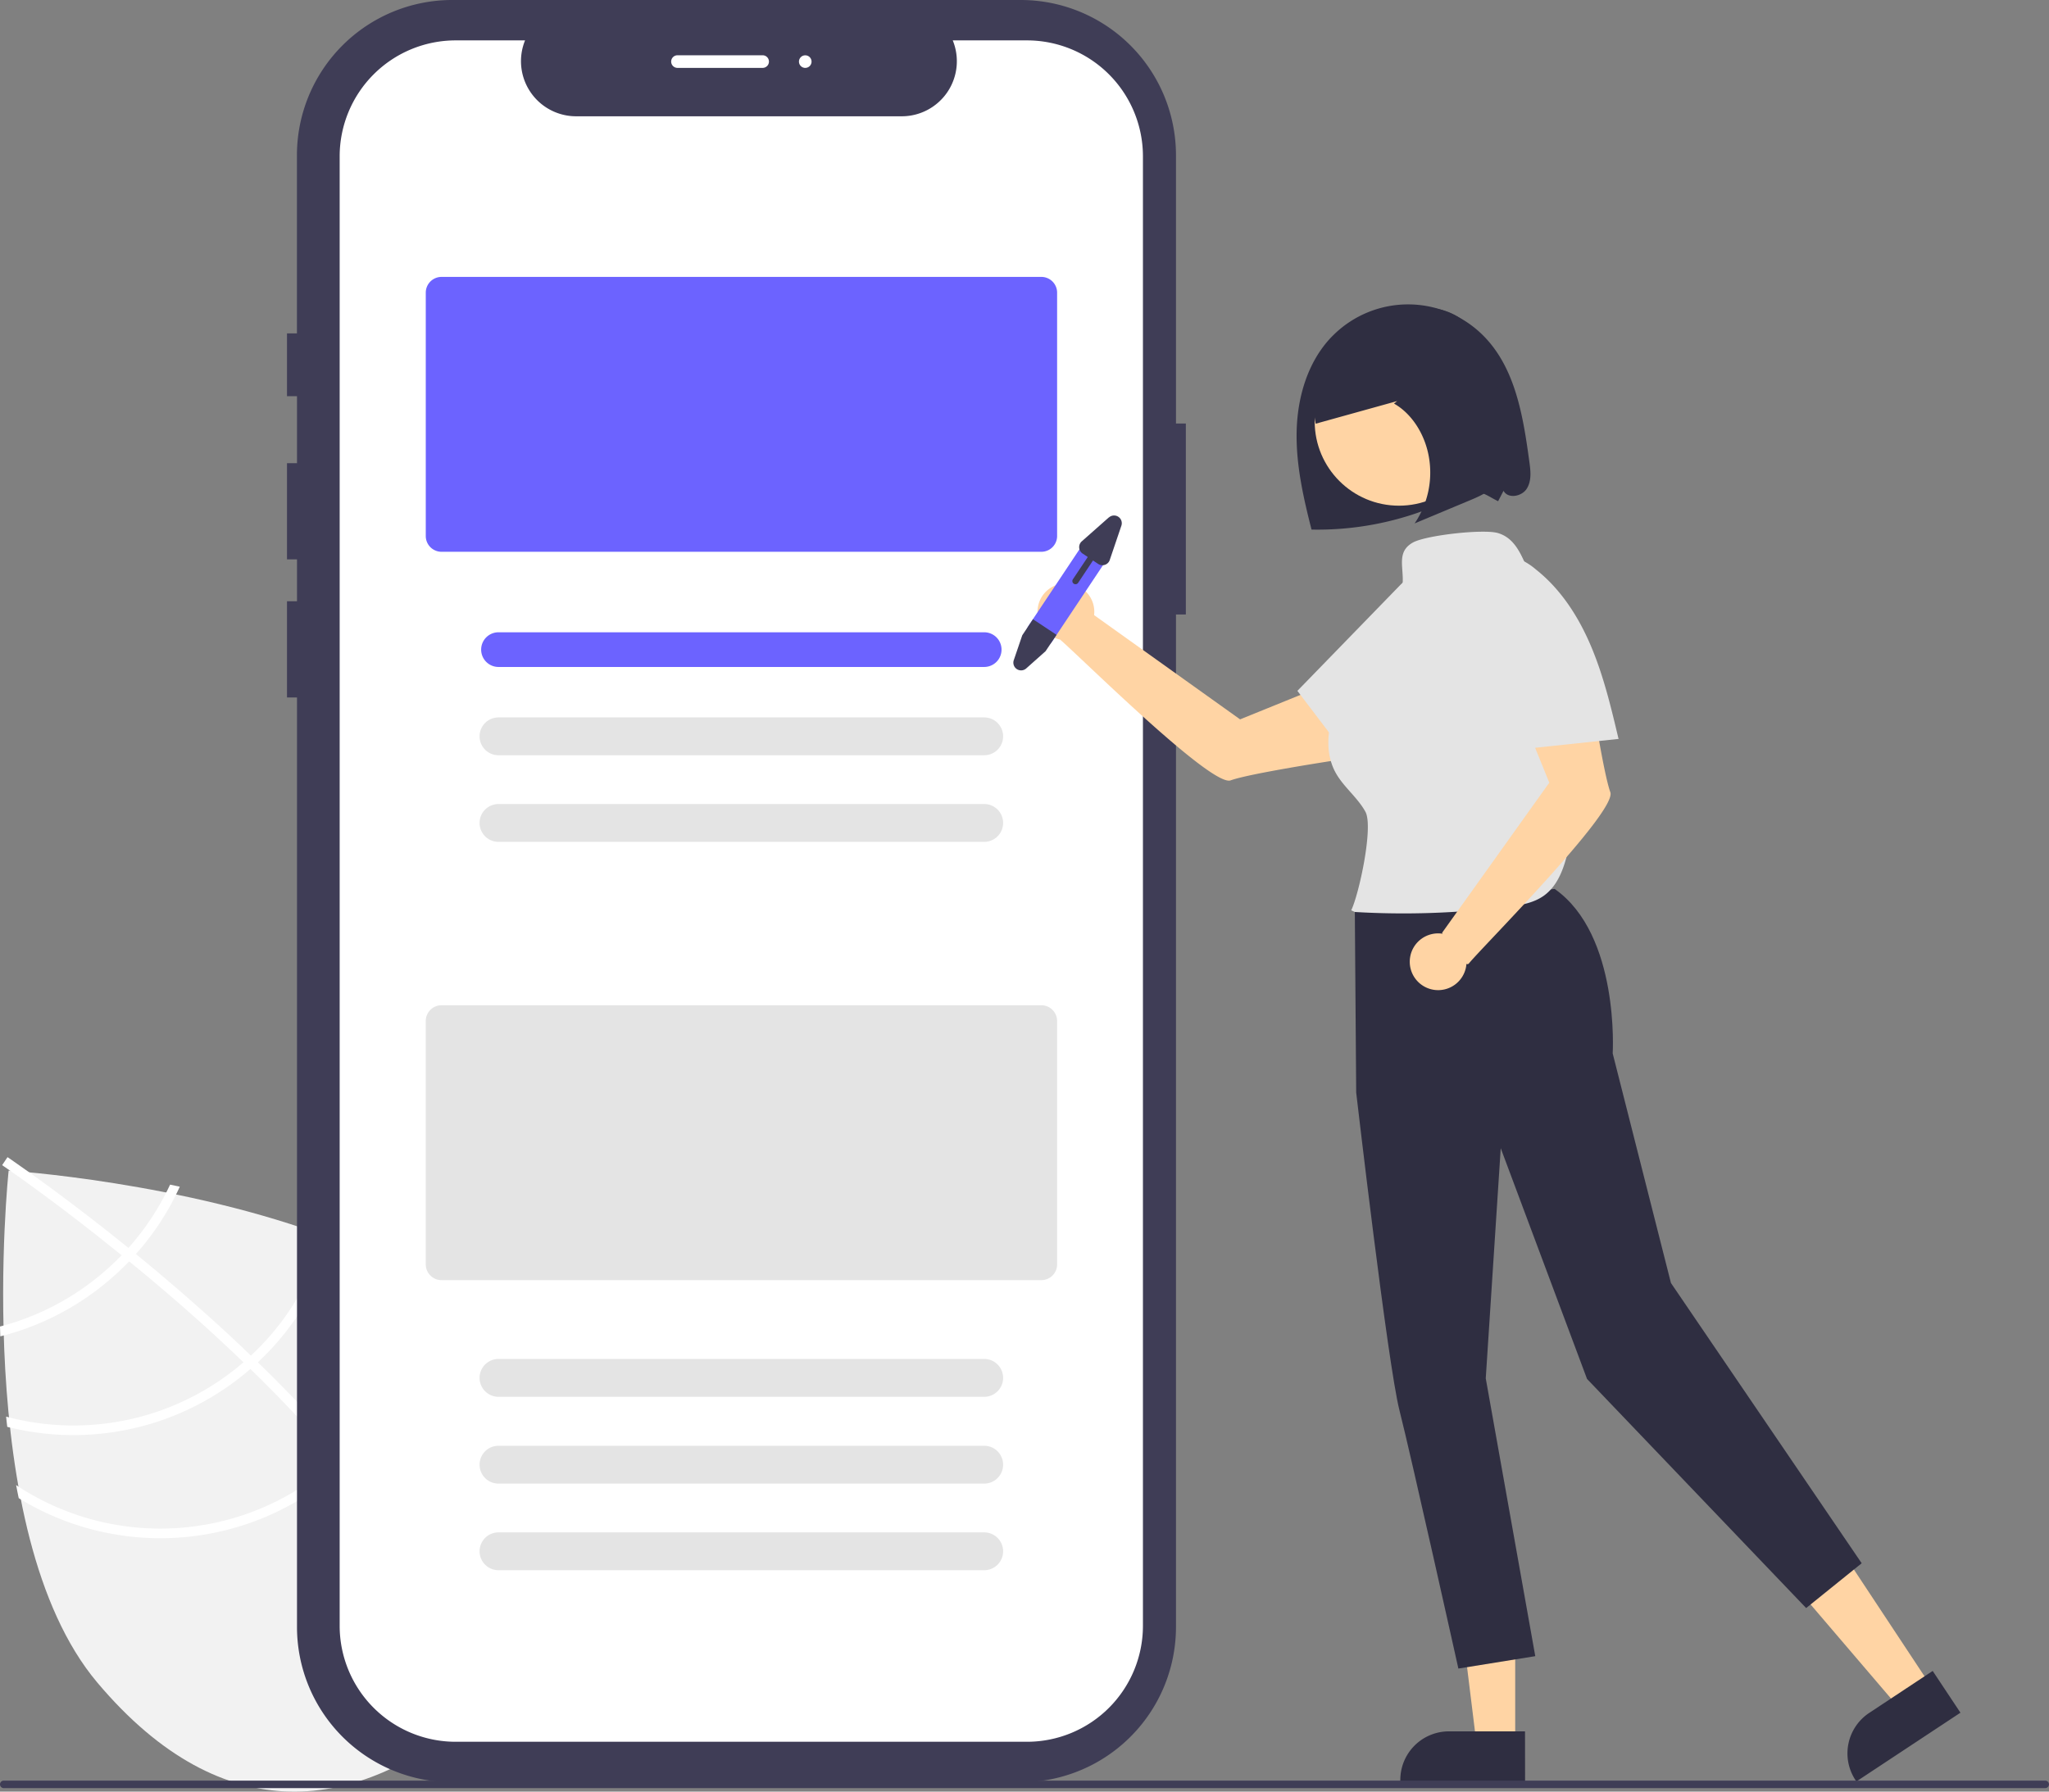 <svg id="a3ad9317-4eb5-45b9-9550-ab55654f9f05" xmlns="http://www.w3.org/2000/svg" viewBox="0 0 649.68 568.22"><rect x="0" y="0" width="649.68" height="568.22" fill="#808080" stroke="none"/><defs><style>.cls-1{fill:#f2f2f2;}.cls-2{fill:#fff;}.cls-3{fill:#3f3d56;}.cls-4{fill:#6c63ff;}.cls-5{fill:#e4e4e4;}.cls-6{fill:#2f2e41;}.cls-7{fill:#ffd4a4;}</style></defs><path class="cls-1" d="M122.08,400.15l-6.7,52.78-9.86-60C58.14,374.79,2.74,371.26,2.74,371.26S-9.49,485.77,30.87,533.65s82.93,40.6,118,11,49.48-70.32,9.12-118.2C149,415.8,136.36,407.15,122.08,400.15Z"/><path class="cls-2" d="M108.94,460.91l2,2.36c23,27.55,36.4,52.85,40,75.58.06.33.1.66.15,1l-1.53.23-1.49.21c-3.65-24.76-19.48-50.77-39.52-74.81-.64-.78-1.29-1.57-2-2.34C98,453,88.78,443.3,79.4,434.19c-.72-.72-1.47-1.43-2.21-2.14-12.45-12-25-22.85-36.24-32-.79-.66-1.59-1.3-2.38-1.93C19.51,382.62,4.67,372.29,1.36,370l-.68-.47.84-1.25v0L2.38,367c.05,0,.81.53,2.18,1.5,5.16,3.57,19,13.39,36.15,27.27l2.36,1.92c9.12,7.45,19.07,16,29.1,25.26q3.8,3.5,7.38,7c.75.7,1.5,1.42,2.22,2.13Q97,446.85,108.94,460.91Z"/><path class="cls-2" d="M40.71,395.79c-.7.76-1.4,1.54-2.14,2.3a83.46,83.46,0,0,1-6.3,5.89A82,82,0,0,1,0,420.71l.09,3.12a85.08,85.08,0,0,0,34.15-17.51A86.92,86.92,0,0,0,41,400c.73-.76,1.44-1.53,2.12-2.31A84.28,84.28,0,0,0,57,376.36l-3.07-.65A82.07,82.07,0,0,1,40.71,395.79Z"/><path class="cls-2" d="M79.55,429.94c-.77.72-1.55,1.43-2.36,2.11-.23.22-.49.43-.74.64A82.42,82.42,0,0,1,1.94,449.28c.11,1.08.23,2.17.36,3.25A85.51,85.51,0,0,0,78.42,435l1-.84c.8-.7,1.59-1.41,2.37-2.12a85.07,85.07,0,0,0,24.39-41.36c-1-.37-1.91-.75-2.87-1.11A81.88,81.88,0,0,1,79.55,429.94Z"/><path class="cls-2" d="M108.94,460.91c-.76.76-1.54,1.49-2.33,2.22s-1.7,1.53-2.58,2.27A82.65,82.65,0,0,1,5.11,471c.27,1.39.53,2.77.83,4.14A85.68,85.68,0,0,0,106,467.74c.88-.74,1.75-1.49,2.57-2.27s1.59-1.45,2.36-2.2a85.42,85.42,0,0,0,25.37-57.39c-1-.66-2-1.27-3-1.9A82.44,82.44,0,0,1,108.94,460.91Z"/><path class="cls-3" d="M372.87,134.32V49.24A49.24,49.24,0,0,0,323.63,0H143.39A49.24,49.24,0,0,0,94.15,49.24h0v56.5H91v19.91h3.17v21.24H91v30.52h3.17v13.28H91v30.52h3.17V516a49.24,49.24,0,0,0,49.24,49.24H323.63A49.24,49.24,0,0,0,372.87,516h0V194.88H376V134.32Z"/><path class="cls-2" d="M325.62,12.81H302.09a17.46,17.46,0,0,1-16.17,24.07H182.66a17.48,17.48,0,0,1-16.18-24.07h-22a36.78,36.78,0,0,0-36.78,36.77h0V515.64a36.78,36.78,0,0,0,36.78,36.77H325.62a36.77,36.77,0,0,0,36.77-36.77h0V49.58a36.77,36.77,0,0,0-36.77-36.77Z"/><path class="cls-4" d="M330.18,175H140a5,5,0,0,1-5-5V92.82a5,5,0,0,1,5-5H330.18a5,5,0,0,1,5,5V170A5,5,0,0,1,330.18,175Z"/><path class="cls-4" d="M312.06,211.53h-154a5.5,5.5,0,0,1,0-11h154a5.5,5.5,0,0,1,0,11Z"/><path class="cls-5" d="M312.06,239.53h-154a6,6,0,0,1,0-12h154a6,6,0,0,1,0,12Z"/><path class="cls-5" d="M312.06,267h-154a6,6,0,0,1,0-12h154a6,6,0,1,1,0,12Z"/><path class="cls-5" d="M330.18,406H140a5,5,0,0,1-5-5V323.82a5,5,0,0,1,5-5H330.18a5,5,0,0,1,5,5V401A5,5,0,0,1,330.18,406Z"/><path class="cls-5" d="M312.06,443h-154a6,6,0,1,1,0-12h154a6,6,0,0,1,0,12Z"/><path class="cls-5" d="M312.06,470.53h-154a6,6,0,1,1,0-12h154a6,6,0,0,1,0,12Z"/><path class="cls-5" d="M312.06,498h-154a6,6,0,1,1,0-12h154a6,6,0,0,1,0,12Z"/><path class="cls-6" d="M484.9,146.34c-1.93-14.19-4.36-29.43-14.37-39.67a33.66,33.66,0,0,0-47.59-.55c-.35.34-.69.69-1,1-7.29,7.77-10.5,18.69-10.8,29.34s2.08,21.17,4.71,31.5a97,97,0,0,0,40.52-8,64.89,64.89,0,0,1,9.72-3.81c3.37-.86,5.78,1.3,8.92,2.81l1.72-3.3c1.41,2.62,5.78,1.85,7.37-.68S485.31,149.29,484.9,146.34Z"/><polygon class="cls-7" points="612.43 535.01 602.21 541.77 571.26 505.55 586.35 495.56 612.43 535.01"/><path class="cls-6" d="M621.6,543.19l-33,21.81-.27-.42a15.39,15.39,0,0,1,4.34-21.32h0l20.13-13.32Z"/><polygon class="cls-7" points="480.43 553.12 468.17 553.12 462.34 505.83 480.43 505.83 480.43 553.12"/><path class="cls-6" d="M483.56,565H444v-.5a15.4,15.4,0,0,1,15.39-15.39h24.15Z"/><path class="cls-7" d="M393.2,228.15l-46.29-33.07a9,9,0,1,0-10.81,7.75c5.79,4.86,48,46.89,54.1,44.67s33-6.32,33-6.32l.74-25.5Z"/><path class="cls-6" d="M429.57,288.31l.44,58.18s10,86.2,13.71,100.76,18.69,81.94,18.69,81.94l24.38-3.93-15.7-88.1,4.75-73,27.36,73.17L572.68,510l17.61-14.21-60.48-88.88-18.47-72.81s2.3-37.66-18.4-52.17Z"/><circle class="cls-7" cx="443.57" cy="133.66" r="26.72"/><rect class="cls-6" x="447.82" y="299.45" width="24.29" height="31.58" transform="translate(-15.77 606.12) rotate(-65.87)"/><path class="cls-5" d="M486.37,185.07c-3.15-6.27-4.68-14-11.39-16-4.53-1.37-22.87.68-27,3-6.87,3.85-.65,11.07-4.7,17.82l-13.22,22c-3,5-6.09,10.16-7.73,15.82s-1.72,12,1.07,17.19c2.5,4.64,7,7.93,9.54,12.56,2.61,4.82-2.08,26.33-4.51,31.25l1.17.53A262.3,262.3,0,0,0,478,287.61c4-.5,8.13-1.16,11.42-3.47,4.84-3.41,6.75-9.6,8-15.4A129.67,129.67,0,0,0,486.37,185.07Z"/><path class="cls-5" d="M431.69,245.76c7.24-7.11,14.51-14.27,20.47-22.49s10.59-17.62,11.89-27.69a20.63,20.63,0,0,0-.64-9.62c-1.11-3-3.57-5.75-6.74-6.45-5.07-1.11-9.68,2.94-13.3,6.66l-32,32.94q10.2,13.42,20.39,26.84Z"/><path class="cls-7" d="M510.59,251.24c-2.25-6.14-6.32-33-6.32-33l-25.5-.75,12.47,30.74-34,47.62s.07.1.18.29a9,9,0,1,0,7.46,10.31,6.36,6.36,0,0,0,.08-.75.62.62,0,0,0,.78-.13C469.51,300.83,512.84,257.38,510.59,251.24Z"/><path class="cls-5" d="M513.18,234.28c-2.34-9.87-4.7-19.8-8.64-29.16S495,186.94,487,180.62a20.47,20.47,0,0,0-8.56-4.43,9.88,9.88,0,0,0-9,2.43c-3.58,3.76-2.5,9.8-1.19,14.82l11.61,44.45,33.52-3.56Z"/><path class="cls-6" d="M477,135.73c-.84-6.46-1.71-13-3.67-19.06s-5.13-11.79-9.67-15.24C456.46,96,447.16,97,439.1,100.16c-6.23,2.43-12.31,6.12-16.7,12.06s-6.87,14.4-5.23,22.16L443,127.2,442,128c5.57,3.14,9.81,9.64,11.07,17a28.69,28.69,0,0,1-4.53,21l17.58-7.35c3.62-1.51,7.49-3.25,9.63-7.13C478.25,147.06,477.67,141.1,477,135.73Z"/><path class="cls-4" d="M350.82,177.62l-17.19,25.8a4.5,4.5,0,0,1-7.89-.75,4.29,4.29,0,0,1-.27-.86,4.54,4.54,0,0,1,.67-3.38l17.19-25.8a4.5,4.5,0,1,1,7.49,5Z"/><path class="cls-3" d="M335,201.34l-3.48,5.19L325.38,212a2.45,2.45,0,0,1-3.94-2.63l2.69-7.89,3.4-5.09Z"/><path class="cls-3" d="M351.58,164.1,343,171.69a2.45,2.45,0,0,0-.21,3.46,2.41,2.41,0,0,0,.48.42l1.63,1.09-4.72,7.07a1,1,0,0,0,1.67,1.11h0l4.71-7.08,1.63,1.09a2.46,2.46,0,0,0,3.4-.67,2.58,2.58,0,0,0,.28-.58l3.69-10.88a2.45,2.45,0,0,0-3.94-2.62Z"/><path class="cls-3" d="M648.48,567.11H1.19a1.19,1.19,0,0,1,0-2.38H648.48a1.19,1.19,0,1,1,0,2.38Z"/><path class="cls-2" d="M241.81,21.53h-27a2,2,0,0,1,0-4h27a2,2,0,0,1,0,4Z"/><circle class="cls-2" cx="255.31" cy="19.53" r="2" transform="translate(195.14 268.42) rotate(-80.78)"/></svg>